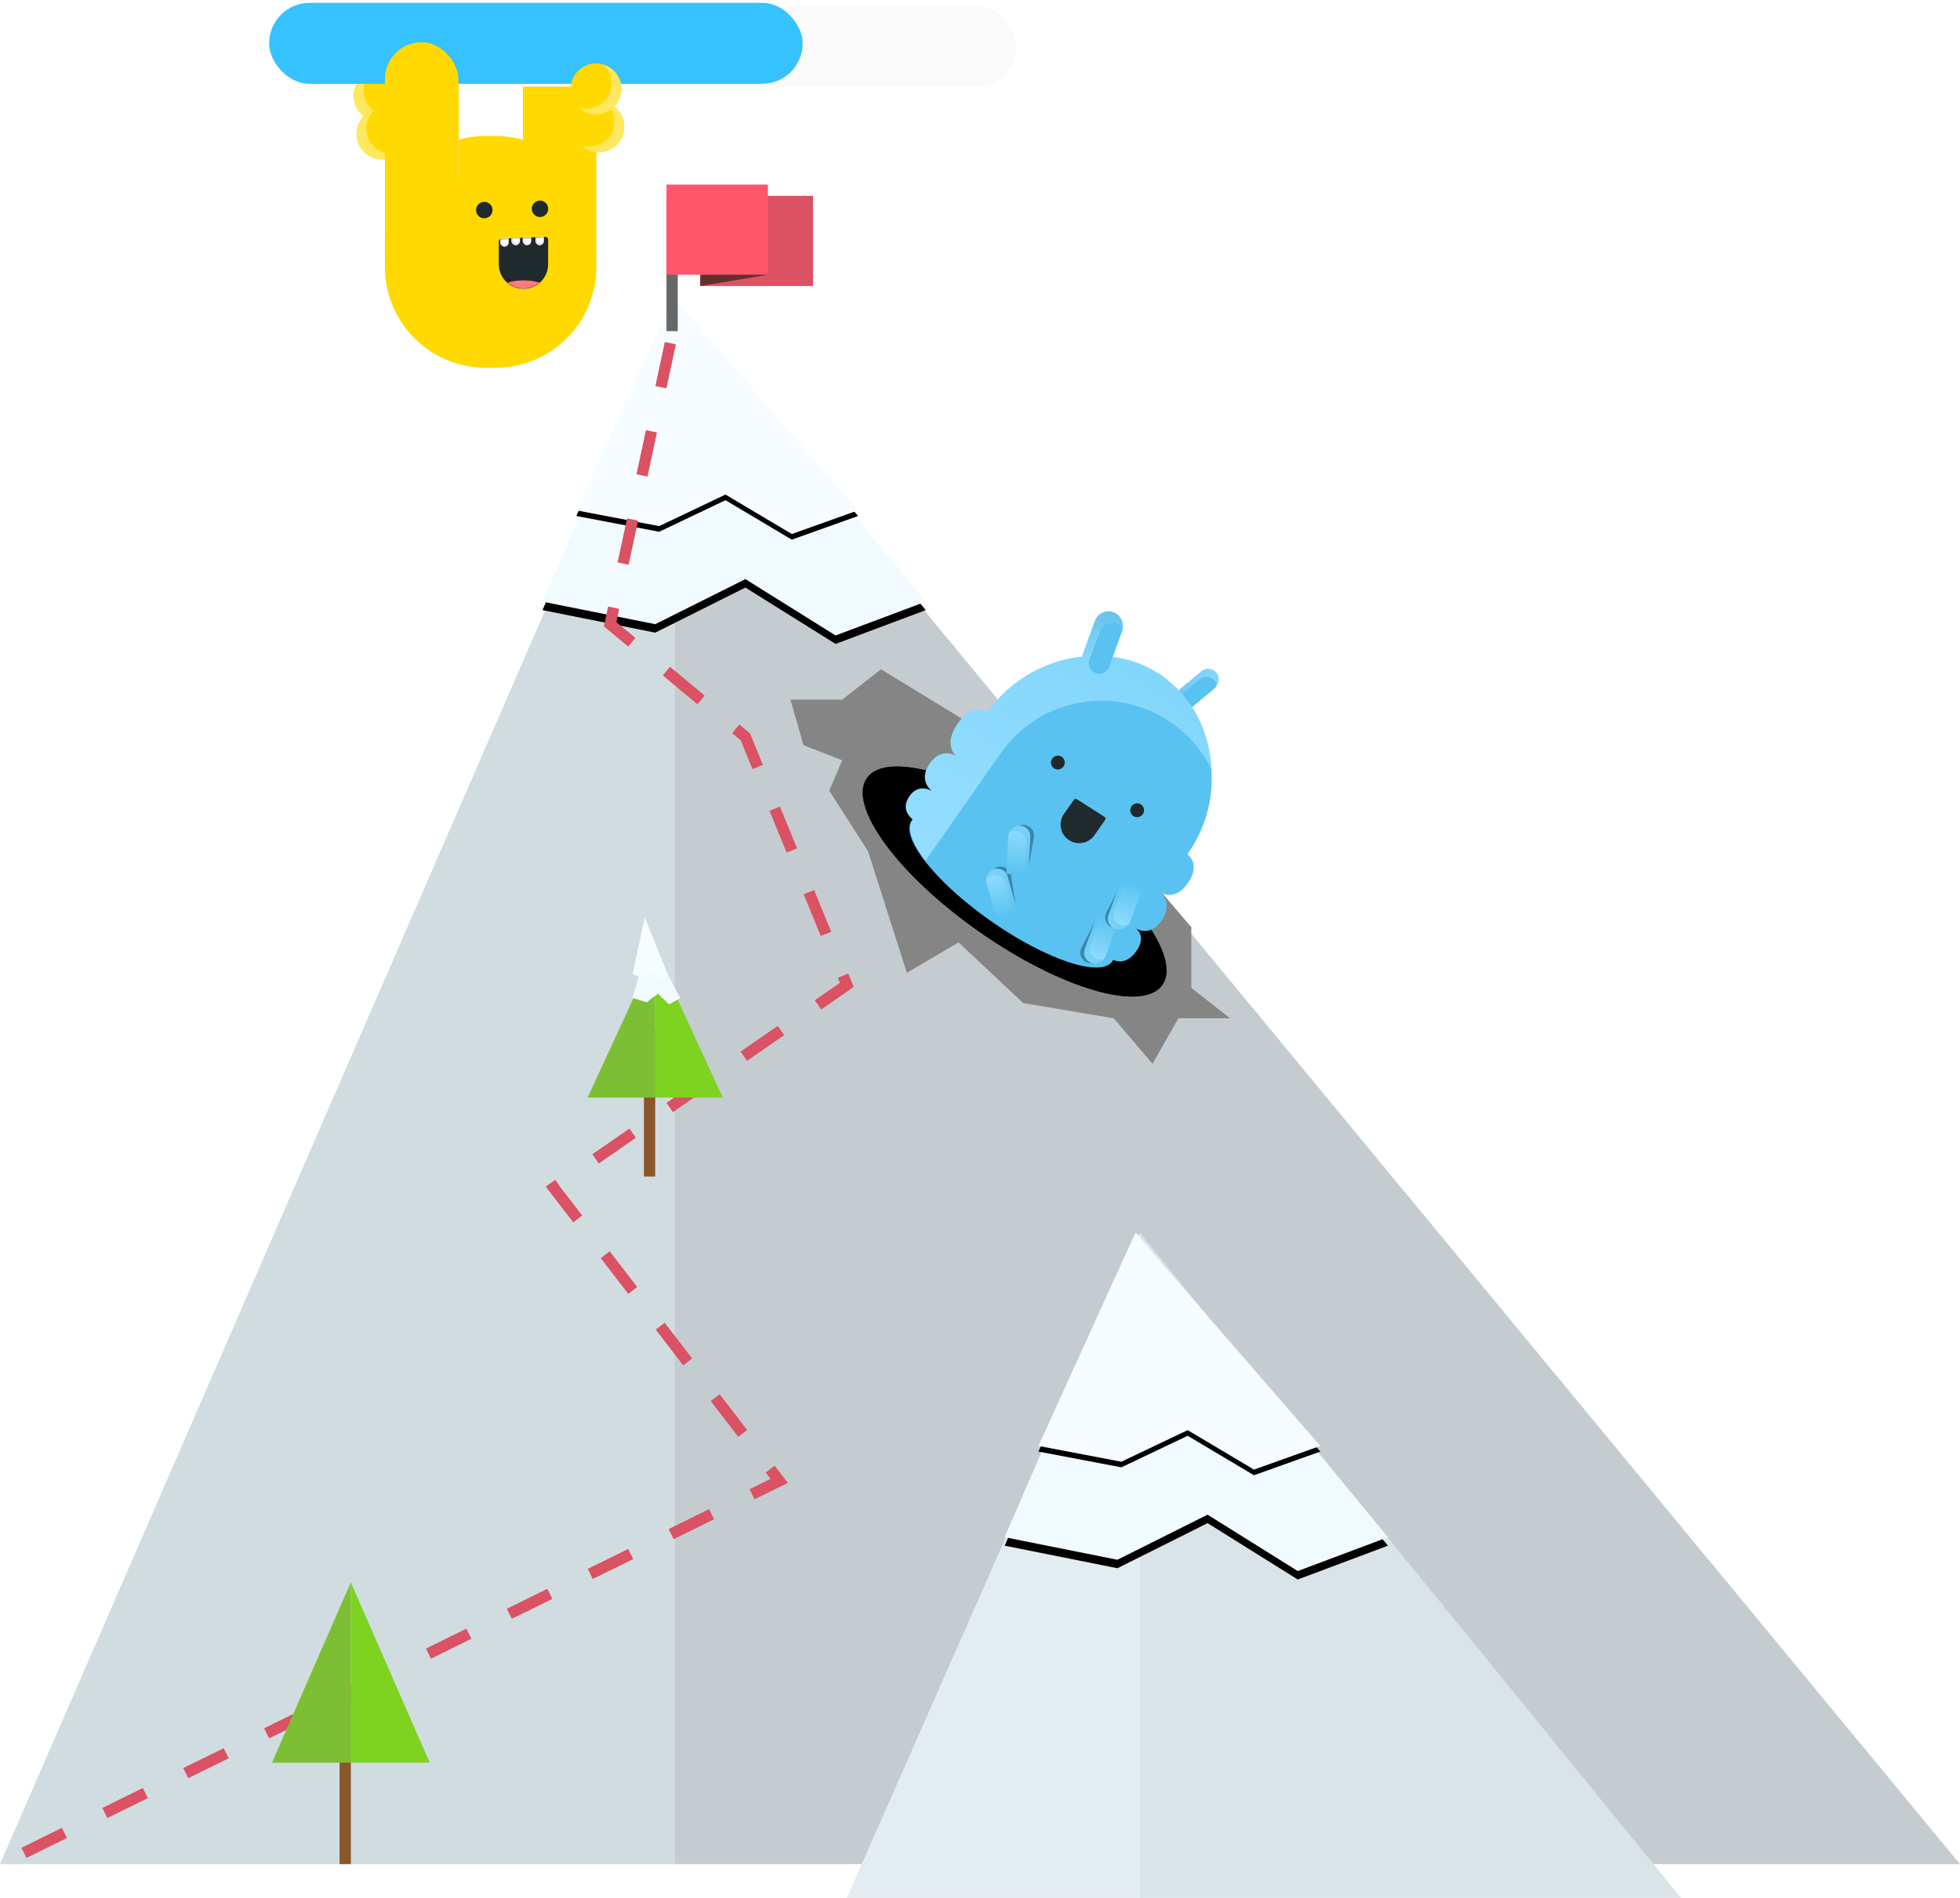 <?xml version="1.0" encoding="UTF-8"?>
<svg width="1391px" height="1347px" viewBox="0 0 1391 1347" version="1.1" xmlns="http://www.w3.org/2000/svg" xmlns:xlink="http://www.w3.org/1999/xlink">
    <!-- Generator: Sketch 41.2 (35397) - http://www.bohemiancoding.com/sketch -->
    <title>mountain</title>
    <desc>Created with Sketch.</desc>
    <defs>
        <polygon id="path-1" points="478.5 80 657 296 593 320 529 280 465 312 385 296"></polygon>
        <filter x="-50%" y="-50%" width="200%" height="200%" filterUnits="objectBoundingBox" id="filter-2">
            <feOffset dx="0" dy="6" in="SourceAlpha" result="shadowOffsetOuter1"></feOffset>
            <feColorMatrix values="0 0 0 0 0.522   0 0 0 0 0.522   0 0 0 0 0.522  0 0 0 1 0" type="matrix" in="shadowOffsetOuter1"></feColorMatrix>
        </filter>
        <polygon id="path-3" points="477.75 80 609 231.2 561.941 248 514.882 220 467.824 242.4 409 231.2"></polygon>
        <filter x="-50%" y="-50%" width="200%" height="200%" filterUnits="objectBoundingBox" id="filter-4">
            <feOffset dx="0" dy="4" in="SourceAlpha" result="shadowOffsetOuter1"></feOffset>
            <feColorMatrix values="0 0 0 0 0.851   0 0 0 0 0.89   0 0 0 0 0.906  0 0 0 1 0" type="matrix" in="shadowOffsetOuter1"></feColorMatrix>
        </filter>
        <ellipse id="path-5" cx="128" cy="208.099" rx="128" ry="43.59"></ellipse>
        <filter x="-50%" y="-50%" width="200%" height="200%" filterUnits="objectBoundingBox" id="filter-6">
            <feOffset dx="0" dy="0" in="SourceAlpha" result="shadowOffsetInner1"></feOffset>
            <feComposite in="shadowOffsetInner1" in2="SourceAlpha" operator="arithmetic" k2="-1" k3="1" result="shadowInnerInner1"></feComposite>
            <feColorMatrix values="0 0 0 0 0.436   0 0 0 0 0.436   0 0 0 0 0.436  0 0 0 0.5 0" type="matrix" in="shadowInnerInner1"></feColorMatrix>
        </filter>
        <path d="M0.452,4.471 C0.452,3.639 1.13,2.937 1.963,2.902 L25.293,1.929 C26.128,1.894 26.805,2.531 26.805,3.373 L26.805,16.722 C26.805,23.997 20.907,29.895 13.628,29.895 L13.628,29.895 C6.351,29.895 0.452,24.002 0.452,16.726 L0.452,4.471 Z" id="path-7"></path>
        <linearGradient x1="37.059%" y1="1.704%" x2="37.059%" y2="84.57%" id="linearGradient-9">
            <stop stop-color="#84D7FB" offset="0%"></stop>
            <stop stop-color="#6BC5ED" offset="100%"></stop>
        </linearGradient>
        <linearGradient x1="50%" y1="0%" x2="50%" y2="100%" id="linearGradient-10">
            <stop stop-color="#82D6FB" offset="0%"></stop>
            <stop stop-color="#94DEFF" offset="100%"></stop>
        </linearGradient>
        <linearGradient x1="37.059%" y1="1.704%" x2="62.941%" y2="98.296%" id="linearGradient-11">
            <stop stop-color="#67C2EB" offset="0%"></stop>
            <stop stop-color="#89D9FD" offset="100%"></stop>
        </linearGradient>
        <linearGradient x1="50%" y1="0%" x2="50%" y2="100%" id="linearGradient-12">
            <stop stop-color="#59C2F1" offset="0%"></stop>
            <stop stop-color="#94DEFF" offset="100%"></stop>
        </linearGradient>
        <linearGradient x1="0%" y1="31.685%" x2="98.296%" y2="62.941%" id="linearGradient-13">
            <stop stop-color="#59C2F1" offset="0%"></stop>
            <stop stop-color="#7BD2F9" offset="100%"></stop>
        </linearGradient>
        <polygon id="path-14" points="806.5 744 985 960 921 984 857 944 793 976 713 960"></polygon>
        <filter x="-50%" y="-50%" width="200%" height="200%" filterUnits="objectBoundingBox" id="filter-15">
            <feOffset dx="0" dy="6" in="SourceAlpha" result="shadowOffsetOuter1"></feOffset>
            <feColorMatrix values="0 0 0 0 0.522   0 0 0 0 0.522   0 0 0 0 0.522  0 0 0 1 0" type="matrix" in="shadowOffsetOuter1"></feColorMatrix>
        </filter>
        <polygon id="path-16" points="805.75 744 937 895.2 889.941 912 842.882 884 795.824 906.4 737 895.2"></polygon>
        <filter x="-50%" y="-50%" width="200%" height="200%" filterUnits="objectBoundingBox" id="filter-17">
            <feOffset dx="0" dy="4" in="SourceAlpha" result="shadowOffsetOuter1"></feOffset>
            <feColorMatrix values="0 0 0 0 0.851   0 0 0 0 0.89   0 0 0 0 0.906  0 0 0 1 0" type="matrix" in="shadowOffsetOuter1"></feColorMatrix>
        </filter>
        <filter x="-50%" y="-50%" width="200%" height="200%" filterUnits="objectBoundingBox" id="filter-18">
            <feOffset dx="0" dy="2" in="SourceAlpha" result="shadowOffsetOuter1"></feOffset>
            <feGaussianBlur stdDeviation="2" in="shadowOffsetOuter1" result="shadowBlurOuter1"></feGaussianBlur>
            <feColorMatrix values="0 0 0 0 0   0 0 0 0 0   0 0 0 0 0  0 0 0 0.5 0" type="matrix" in="shadowBlurOuter1" result="shadowMatrixOuter1"></feColorMatrix>
            <feMerge>
                <feMergeNode in="shadowMatrixOuter1"></feMergeNode>
                <feMergeNode in="SourceGraphic"></feMergeNode>
            </feMerge>
        </filter>
        <path d="M0,3.476 C0,2.372 0.9,1.439 2.007,1.394 L32.993,0.11 C34.101,0.064 35,0.922 35,2.028 L35,19.501 C35,29.166 27.167,37 17.5,37 L17.5,37 C7.835,37 0,29.16 0,19.499 L0,3.476 Z" id="path-19"></path>
    </defs>
    <g id="Logo" stroke="none" stroke-width="1" fill="none" fill-rule="evenodd">
        <g id="mountain" transform="translate(0, 1)">
            <g id="Group-23" transform="translate(0, 130)">
                <polygon id="Path-10-Copy" fill="#DB5263" points="497 8 577 8 577 35.429 577 72 497 72"></polygon>
                <g id="Group-22-Copy-2" transform="translate(0, 88)">
                    <polygon id="Path-7" fill="#D1DCE0" points="0 1104 480 1104 480 0"></polygon>
                    <polygon id="Path-7-Copy" fill="#C5CCD0" transform="translate(935, 552) scale(-1, 1) translate(-935, -552) " points="479 1104 1391 1104 1391 0"></polygon>
                </g>
                <g id="Path-11">
                    <use fill="black" fill-opacity="1" filter="url(#filter-2)" xlink:href="#path-1"></use>
                    <use fill="#F1FBFF" fill-rule="evenodd" xlink:href="#path-1"></use>
                </g>
                <g id="Path-11-Copy">
                    <use fill="black" fill-opacity="1" filter="url(#filter-4)" xlink:href="#path-3"></use>
                    <use fill="#F6FCFF" fill-rule="evenodd" xlink:href="#path-3"></use>
                </g>
                <polyline id="Path-8" stroke="#DA5263" stroke-width="8" stroke-dasharray="32" points="17 1184 553 920 393 712 601 568 529 392 433 312 481 88"></polyline>
                <path d="M477,104 L477,12" id="Path-9" stroke="#676767" stroke-width="8"></path>
                <polygon id="Path-10" fill="#FF566B" points="473 0 545 0 545 27.429 545 64 473 64"></polygon>
                <polygon id="Path-12" fill="#632E2E" points="497 72 545 64 497 64"></polygon>
                <g id="Group-22-Copy" transform="translate(601, 744)">
                    <polygon id="Path-7" fill="#E3ECF0" points="0 472 208 472 208 0"></polygon>
                    <polygon id="Path-7-Copy" fill="#D9E3E8" transform="translate(400, 236) scale(-1, 1) translate(-400, -236) " points="208 472 592 472 592 0"></polygon>
                </g>
                <polygon id="Path-14" fill="#858585" points="616.059 473.231 643.588 559.385 680.294 537.846 726.176 580.923 790.412 591.692 817.941 624 836.294 591.692 873 591.692 845.471 570.154 845.471 527.077 817.941 494.769 717 430.154 717 400 625.235 344 597.706 365.538 561 365.538 570.176 397.846 597.706 408.615 588.529 430.154"></polygon>
                <g id="favicon-copy" transform="translate(766.019, 429.019) rotate(-325) translate(-766.019, -429.019) translate(638.019, 301.019)">
                    <g id="Oval-3">
                        <use fill="#1F282C" fill-rule="evenodd" xlink:href="#path-5"></use>
                        <use fill="black" fill-opacity="1" filter="url(#filter-6)" xlink:href="#path-5"></use>
                    </g>
                    <g id="caterpillar-body" transform="translate(28.48, -0)">
                        <path d="M188.732,213.445 L188.838,213.445 C188.838,213.445 198.626,212.687 198.626,199.041 C198.626,185.396 188.838,186.051 188.838,186.051 C188.838,186.051 200.885,186.051 200.885,170.992 C200.885,155.933 188.838,155.072 188.838,155.072 C188.838,155.072 200.885,155.072 200.885,138.394 C200.885,121.716 188.838,121.97 188.838,121.97 L188.838,120.952 C188.838,69.872 147.43,28.471 96.351,28.471 L107.395,28.471 C56.32,28.471 14.908,69.879 14.908,120.958 L14.908,213.445 L15.014,213.445 C14.944,213.874 14.908,214.305 14.908,214.739 C14.908,229.097 53.844,240.737 101.873,240.737 C149.902,240.737 188.838,229.097 188.838,214.739 C188.838,214.305 188.802,213.874 188.732,213.445 Z" id="Combined-Shape" fill="#59C2F1"></path>
                        <g id="eyes" transform="translate(69.533, 111.294)" fill="#20292C">
                            <ellipse id="Oval-4" cx="6.701" cy="10.043" rx="4.894" ry="4.928"></ellipse>
                            <ellipse id="Oval-4-Copy" cx="72.207" cy="5.494" rx="4.894" ry="4.928"></ellipse>
                        </g>
                        <g id="mouth" transform="translate(100.253, 132)">
                            <mask id="mask-8" fill="white">
                                <use xlink:href="#path-7"></use>
                            </mask>
                            <use id="Mask" fill="#20292C" xlink:href="#path-7"></use>
                        </g>
                        <g id="Group-10" transform="translate(113.544, 0.865)">
                            <rect id="Rectangle-3-Copy" fill="#59C2F1" transform="translate(12.729, 25.054) rotate(-345) translate(-12.729, -25.054) " x="5.2" y="3.827" width="15.059" height="42.453" rx="7.529"></rect>
                            <path d="M23.726,10.917 C23.74,7.578 21.519,4.516 18.145,3.612 C14.137,2.538 9.999,4.923 8.922,8.943 L1.624,36.179 C0.895,38.898 1.75,41.67 3.624,43.512 C3.627,42.876 3.71,42.231 3.883,41.588 L11.18,14.352 C12.258,10.331 16.395,7.947 20.404,9.021 C21.703,9.369 22.831,10.036 23.726,10.917 Z" id="Combined-Shape-Copy-4" fill="url(#linearGradient-9)"></path>
                        </g>
                        <path d="M168.225,62.732 C152.395,41.83 128.225,28.471 101.142,28.471 C56.203,28.471 14.805,69.879 14.805,120.958 C14.805,120.958 2.108,119.442 2.108,139.152 C2.108,158.863 14.805,158.863 14.805,158.863 C14.805,158.863 2.108,158.863 2.108,174.024 C2.108,189.186 14.805,189.186 14.805,189.186 C14.805,189.186 3.614,189.186 3.614,201.316 C3.614,213.445 14.805,213.445 14.805,213.445 L14.908,213.445 C14.908,220.793 24.17,227.463 39.233,232.37 L39.233,139.009 C39.233,90.939 78.205,51.971 126.271,51.971 C141.483,51.971 155.783,55.874 168.225,62.732 Z" id="Combined-Shape-Copy-5" fill="url(#linearGradient-10)"></path>
                        <g id="Group-9" transform="translate(39.002, 10.276)">
                            <rect id="Rectangle-3-Copy-9" fill="#59C2F1" transform="translate(17.247, 23.223) rotate(-15) translate(-17.247, -23.223) " x="9.718" y="1.997" width="15.059" height="42.453" rx="7.529"></rect>
                            <path d="M19.83,5.796 C17.561,1.885 12.876,-0.185 8.297,1.042 C2.821,2.51 -0.428,8.134 1.039,13.606 L7.725,38.559 C8.798,42.565 12.103,45.379 15.945,46.022 C15.501,45.257 15.149,44.42 14.909,43.524 L8.223,18.572 C6.757,13.1 10.005,7.475 15.482,6.008 C16.948,5.615 18.425,5.56 19.83,5.796 Z" id="Combined-Shape-Copy-6" fill="url(#linearGradient-11)"></path>
                        </g>
                        <g id="Group-4-Copy" transform="translate(95.655, 219.115) rotate(-156) translate(-95.655, -219.115) translate(76.455, 203.586)">
                            <g id="Group-2-Copy" transform="translate(-0, 0)">
                                <path d="M26.592,-0.449 L26.592,26.051 C26.592,30.256 23.222,33.665 19.063,33.665 L19.063,33.665 C14.905,33.665 11.534,30.253 11.534,26.051 L11.534,-0.449" id="Rectangle-3-Copy-6" fill="#3B86A7" transform="translate(19.063, 16.608) rotate(-68) translate(-19.063, -16.608) "></path>
                                <path d="M25.842,-2.732 L25.842,23.769 C25.842,27.974 22.472,31.383 18.313,31.383 L18.313,31.383 C14.154,31.383 10.783,27.971 10.783,23.769 L10.783,-2.732" id="Rectangle-3-Copy-2" fill="url(#linearGradient-12)" transform="translate(18.313, 14.326) rotate(-75) translate(-18.313, -14.326) "></path>
                            </g>
                            <path d="M31.886,10.767 C34.648,12.503 36.08,15.92 35.183,19.267 C34.084,23.37 29.897,25.814 25.838,24.726 L0.241,17.867 L0.982,15.1 L22.762,20.936 C26.821,22.023 31.007,19.58 32.107,15.477 C32.541,13.857 32.429,12.221 31.886,10.767 Z" id="Combined-Shape-Copy" fill="url(#linearGradient-13)"></path>
                        </g>
                        <g id="hand" transform="translate(89.06, 187.079) rotate(-497) translate(-89.06, -187.079) translate(69.86, 171.549)">
                            <g id="Group-2" transform="translate(-0, 0)">
                                <path d="M26.592,-0.449 L26.592,26.051 C26.592,30.256 23.222,33.665 19.063,33.665 L19.063,33.665 C14.905,33.665 11.534,30.253 11.534,26.051 L11.534,-0.449" id="Rectangle-3-Copy-6" fill="#3B86A7" transform="translate(19.063, 16.608) rotate(-68) translate(-19.063, -16.608) "></path>
                                <path d="M25.842,-2.732 L25.842,23.769 C25.842,27.974 22.472,31.383 18.313,31.383 L18.313,31.383 C14.154,31.383 10.783,27.971 10.783,23.769 L10.783,-2.732" id="Rectangle-3-Copy-2" fill="url(#linearGradient-12)" transform="translate(18.313, 14.326) rotate(-75) translate(-18.313, -14.326) "></path>
                            </g>
                            <g id="Group-2-Copy-4" transform="translate(-0, 10.169)" fill="url(#linearGradient-13)">
                                <path d="M31.886,0.598 C34.648,2.334 36.08,5.751 35.183,9.098 C34.084,13.201 29.897,15.645 25.838,14.557 L0.241,7.698 L0.982,4.931 L22.762,10.767 C26.821,11.854 31.007,9.411 32.107,5.308 C32.541,3.688 32.429,2.052 31.886,0.598 Z" id="Combined-Shape"></path>
                            </g>
                        </g>
                        <g id="Group-4-Copy-2" transform="translate(172.455, 208.502) rotate(-300) translate(-172.455, -208.502) translate(153.255, 192.972)">
                            <g id="Group-2-Copy" transform="translate(-0, 0)">
                                <path d="M26.592,-0.449 L26.592,26.051 C26.592,30.256 23.222,33.665 19.063,33.665 L19.063,33.665 C14.905,33.665 11.534,30.253 11.534,26.051 L11.534,-0.449" id="Rectangle-3-Copy-6" fill="#3B86A7" transform="translate(19.063, 16.608) rotate(-68) translate(-19.063, -16.608) "></path>
                                <path d="M25.842,-2.732 L25.842,23.769 C25.842,27.974 22.472,31.383 18.313,31.383 L18.313,31.383 C14.154,31.383 10.783,27.971 10.783,23.769 L10.783,-2.732" id="Rectangle-3-Copy-2" fill="url(#linearGradient-12)" transform="translate(18.313, 14.326) rotate(-75) translate(-18.313, -14.326) "></path>
                            </g>
                            <path d="M31.886,10.767 C34.648,12.503 36.08,15.92 35.183,19.267 C34.084,23.37 29.897,25.814 25.838,24.726 L0.241,17.867 L0.982,15.1 L22.762,20.936 C26.821,22.023 31.007,19.58 32.107,15.477 C32.541,13.857 32.429,12.221 31.886,10.767 Z" id="Combined-Shape-Copy" fill="url(#linearGradient-13)"></path>
                        </g>
                        <g id="Group-6-Copy" transform="translate(172.636, 177.982) rotate(-300) translate(-172.636, -177.982) translate(153.436, 162.452)">
                            <g id="Group-2-Copy-2" transform="translate(-0, 0)">
                                <path d="M26.592,-0.449 L26.592,26.051 C26.592,30.256 23.222,33.665 19.063,33.665 L19.063,33.665 C14.905,33.665 11.534,30.253 11.534,26.051 L11.534,-0.449" id="Rectangle-3-Copy-6" fill="#3B86A7" transform="translate(19.063, 16.608) rotate(-68) translate(-19.063, -16.608) "></path>
                                <path d="M25.842,-2.732 L25.842,23.769 C25.842,27.974 22.472,31.383 18.313,31.383 L18.313,31.383 C14.154,31.383 10.783,27.971 10.783,23.769 L10.783,-2.732" id="Rectangle-3-Copy-2" fill="url(#linearGradient-12)" transform="translate(18.313, 14.326) rotate(-75) translate(-18.313, -14.326) "></path>
                            </g>
                            <path d="M32.639,11.525 C35.401,13.262 36.833,16.678 35.936,20.025 C34.837,24.129 30.65,26.572 26.591,25.484 L0.994,18.625 L1.735,15.858 L23.515,21.694 C27.574,22.781 31.76,20.338 32.86,16.235 C33.294,14.615 33.182,12.979 32.639,11.525 Z" id="Combined-Shape-Copy-3" fill="url(#linearGradient-13)"></path>
                        </g>
                    </g>
                </g>
                <g id="Path-11-Copy-2">
                    <use fill="black" fill-opacity="1" filter="url(#filter-15)" xlink:href="#path-14"></use>
                    <use fill="#F1FBFF" fill-rule="evenodd" xlink:href="#path-14"></use>
                </g>
                <g id="Path-11-Copy-3">
                    <use fill="black" fill-opacity="1" filter="url(#filter-17)" xlink:href="#path-16"></use>
                    <use fill="#F6FCFF" fill-rule="evenodd" xlink:href="#path-16"></use>
                </g>
                <g id="Group-22" transform="translate(193, 992)">
                    <path d="M52,72 L52,200" id="Path-13-Copy" stroke="#8B572A" stroke-width="8"></path>
                    <polygon id="Path-7" fill="#7DBF34" points="0 128 56 128 56 0"></polygon>
                    <polygon id="Path-7" fill="#7ED321" transform="translate(84, 64) scale(-1, 1) translate(-84, -64) " points="56 128 112 128 112 0"></polygon>
                </g>
                <g id="Group-24" transform="translate(417, 520)">
                    <g id="Group-22-Copy-3" transform="translate(0, 24)">
                        <path d="M44,56 L44,160" id="Path-13-Copy" stroke="#8B572A" stroke-width="8"></path>
                        <polygon id="Path-7" fill="#7DBF34" points="0 104 48 104 48 0"></polygon>
                        <polygon id="Path-7" fill="#7ED321" transform="translate(72, 52) scale(-1, 1) translate(-72, -52) " points="48 104 96 104 96 0"></polygon>
                    </g>
                    <polygon id="Path-11-Copy-4" fill="#F1FBFF" points="43.631 16 65.834 57.268 57.873 61.854 49.912 54.212 41.951 60.325 32 57.268"></polygon>
                    <polygon id="Path-11-Copy-5" fill="#F6FDFF" points="40.552 0 56.878 40.408 51.024 44.898 45.171 37.415 39.317 43.401 32 40.408"></polygon>
                </g>
            </g>
            <g id="Group-51" transform="translate(190, 0)">
                <g id="Group-21">
                    <g id="Group-16-Copy">
                        <path d="M184.697,42 C189.329,34.216 197.827,29 207.545,29 C222.219,29 234.114,40.892 234.114,55.567 L234.114,85.899 C234.114,92.347 231.817,98.259 227.996,102.861 L227.996,62.639 C227.996,47.97 216.101,36.073 201.427,36.073 C195.086,36.073 189.264,38.294 184.697,42 Z" id="Combined-Shape-Copy-2" fill="#FEE65F"></path>
                        <g id="Group-15">
                            <path d="M233.218,176.234 L233.218,55.058 C233.218,40.657 221.553,29 207.162,29 C192.769,29 181.107,40.666 181.107,55.058 L181.107,98.185 C174.926,96.445 168.407,95.514 161.67,95.514 L154.721,95.514 C115.2,95.514 83.173,127.547 83.173,167.062 L83.173,188.452 C83.173,227.968 115.206,260 154.721,260 L161.67,260 C201.191,260 233.218,227.967 233.218,188.452 L233.218,176.234 Z" id="Combined-Shape" fill="#FFD900"></path>
                            <g id="Group-14-Copy" transform="translate(0.863, 0.354)">
                                <g id="Group-18-Copy" filter="url(#filter-18)" transform="translate(0, 0.646)" fill="#FAFAFA">
                                    <g id="Group-17">
                                        <rect id="Rectangle-32" x="0" y="0" width="530.631" height="57.5" rx="28.75"></rect>
                                    </g>
                                </g>
                                <ellipse id="Oval-4" fill="#20292C" cx="152.84" cy="147.741" rx="5.84" ry="5.842"></ellipse>
                                <ellipse id="Oval-4-Copy-2" fill="#20292C" cx="192.373" cy="146.842" rx="5.84" ry="5.842"></ellipse>
                            </g>
                        </g>
                        <path d="M84.1,47.053 C87.649,36.556 97.577,29 109.273,29 C123.947,29 135.842,40.895 135.842,55.573 L135.842,120.427 C135.842,126.877 133.545,132.79 129.724,137.393 L129.724,65.568 C129.724,50.902 117.829,39 103.155,39 C95.68,39 88.927,42.086 84.1,47.053 Z" id="Combined-Shape" fill="#FEE65F"></path>
                        <g id="Group-14" transform="translate(61, 49)">
                            <circle id="Oval-8" fill="#FFD900" cx="18" cy="18" r="18"></circle>
                            <path d="M30,31.269 C26.814,34.206 22.557,36 17.882,36 C8.006,36 0,27.996 0,18.123 C0,10.041 5.365,3.212 12.729,1 C9.186,4.267 6.966,8.947 6.966,14.146 C6.966,24.019 14.972,32.022 24.847,32.022 C26.639,32.022 28.368,31.759 30,31.269 Z" id="Combined-Shape" fill="#FFE75F"></path>
                        </g>
                        <g id="Group-14-Copy-2" transform="translate(63, 76)">
                            <ellipse id="Oval-8" fill="#FFD900" cx="17.97" cy="17.977" rx="17.97" ry="17.977"></ellipse>
                            <path d="M30.147,31.438 C26.946,34.392 22.668,36.196 17.97,36.196 C8.045,36.196 0,28.147 0,18.219 C0,10.092 5.391,3.224 12.792,1 C9.231,4.285 7,8.991 7,14.219 C7,24.147 15.045,32.196 24.97,32.196 C26.77,32.196 28.508,31.931 30.147,31.438 Z" id="Combined-Shape" fill="#FFE75F"></path>
                        </g>
                        <g id="Group-14-Copy-4" transform="translate(235, 89.5) scale(-1, 1) translate(-235, -89.5) translate(217, 71)">
                            <ellipse id="Oval-8" fill="#FFD900" cx="17.97" cy="17.977" rx="17.97" ry="17.977"></ellipse>
                            <path d="M30.147,31.438 C26.946,34.392 22.668,36.196 17.97,36.196 C8.045,36.196 0,28.147 0,18.219 C0,10.092 5.391,3.224 12.792,1 C9.231,4.285 7,8.991 7,14.219 C7,24.147 15.045,32.196 24.97,32.196 C26.77,32.196 28.508,31.931 30.147,31.438 Z" id="Combined-Shape" fill="#FFE75F"></path>
                        </g>
                    </g>
                    <g id="Group-16" transform="translate(164, 167)">
                        <mask id="mask-20" fill="white">
                            <use xlink:href="#path-19"></use>
                        </mask>
                        <use id="Mask" fill="#20292C" xlink:href="#path-19"></use>
                        <ellipse id="Oval-5" fill="#FF7C7C" mask="url(#mask-20)" cx="17.5" cy="47.5" rx="26.5" ry="16.5"></ellipse>
                        <g id="Group-11" mask="url(#mask-20)">
                            <g transform="translate(1, -2)">
                                <rect id="Rectangle-2" fill="#FFFFFF" x="0" y="0" width="6" height="9" rx="3"></rect>
                                <path d="M1.437,0.439 C0.576,0.966 0,1.914 0,2.997 L0,6.003 C0,7.653 1.343,9 3,9 C4.083,9 5.035,8.424 5.563,7.561 C5.107,7.839 4.572,8 4,8 C2.343,8 1,6.653 1,5.003 L1,1.997 C1,1.426 1.16,0.893 1.437,0.439 Z" id="Combined-Shape" fill="#E3E3E3"></path>
                            </g>
                        </g>
                        <g id="Group-11-Copy" mask="url(#mask-20)">
                            <g transform="translate(9, -3)">
                                <rect id="Rectangle-2" fill="#FFFFFF" x="0" y="0" width="6" height="9" rx="3"></rect>
                                <path d="M1.437,0.439 C0.576,0.966 0,1.914 0,2.997 L0,6.003 C0,7.653 1.343,9 3,9 C4.083,9 5.035,8.424 5.563,7.561 C5.107,7.839 4.572,8 4,8 C2.343,8 1,6.653 1,5.003 L1,1.997 C1,1.426 1.16,0.893 1.437,0.439 Z" id="Combined-Shape" fill="#E3E3E3"></path>
                            </g>
                        </g>
                        <g id="Group-11-Copy-2" mask="url(#mask-20)">
                            <g transform="translate(17, -3)">
                                <rect id="Rectangle-2" fill="#FFFFFF" x="0" y="0" width="6" height="9" rx="3"></rect>
                                <path d="M1.437,0.439 C0.576,0.966 0,1.914 0,2.997 L0,6.003 C0,7.653 1.343,9 3,9 C4.083,9 5.035,8.424 5.563,7.561 C5.107,7.839 4.572,8 4,8 C2.343,8 1,6.653 1,5.003 L1,1.997 C1,1.426 1.16,0.893 1.437,0.439 Z" id="Combined-Shape" fill="#E3E3E3"></path>
                            </g>
                        </g>
                        <g id="Group-11-Copy-3" mask="url(#mask-20)">
                            <g transform="translate(26, -3)">
                                <rect id="Rectangle-2" fill="#FFFFFF" x="0" y="0" width="6" height="9" rx="3"></rect>
                                <path d="M1.437,0.439 C0.576,0.966 0,1.914 0,2.997 L0,6.003 C0,7.653 1.343,9 3,9 C4.083,9 5.035,8.424 5.563,7.561 C5.107,7.839 4.572,8 4,8 C2.343,8 1,6.653 1,5.003 L1,1.997 C1,1.426 1.16,0.893 1.437,0.439 Z" id="Combined-Shape" fill="#E3E3E3"></path>
                            </g>
                        </g>
                    </g>
                </g>
                <rect id="Rectangle-32-Copy-2" fill="#36C1FF" x="1" y="1" width="378.631" height="57.5" rx="28.75"></rect>
                <rect id="Rectangle-4" fill="#FFD900" x="83.173" y="29" width="52.112" height="182.463" rx="26.056"></rect>
            </g>
            <g id="Group-14-Copy-3" transform="translate(423, 62.5) scale(-1, 1) translate(-423, -62.5) translate(405, 44)">
                <ellipse id="Oval-8" fill="#FFD900" cx="17.97" cy="17.977" rx="17.97" ry="17.977"></ellipse>
                <path d="M30.147,31.438 C26.946,34.392 22.668,36.196 17.97,36.196 C8.045,36.196 0,28.147 0,18.219 C0,10.092 5.391,3.224 12.792,1 C9.231,4.285 7,8.991 7,14.219 C7,24.147 15.045,32.196 24.97,32.196 C26.77,32.196 28.508,31.931 30.147,31.438 Z" id="Combined-Shape" fill="#FFE75F"></path>
            </g>
        </g>
    </g>
</svg>